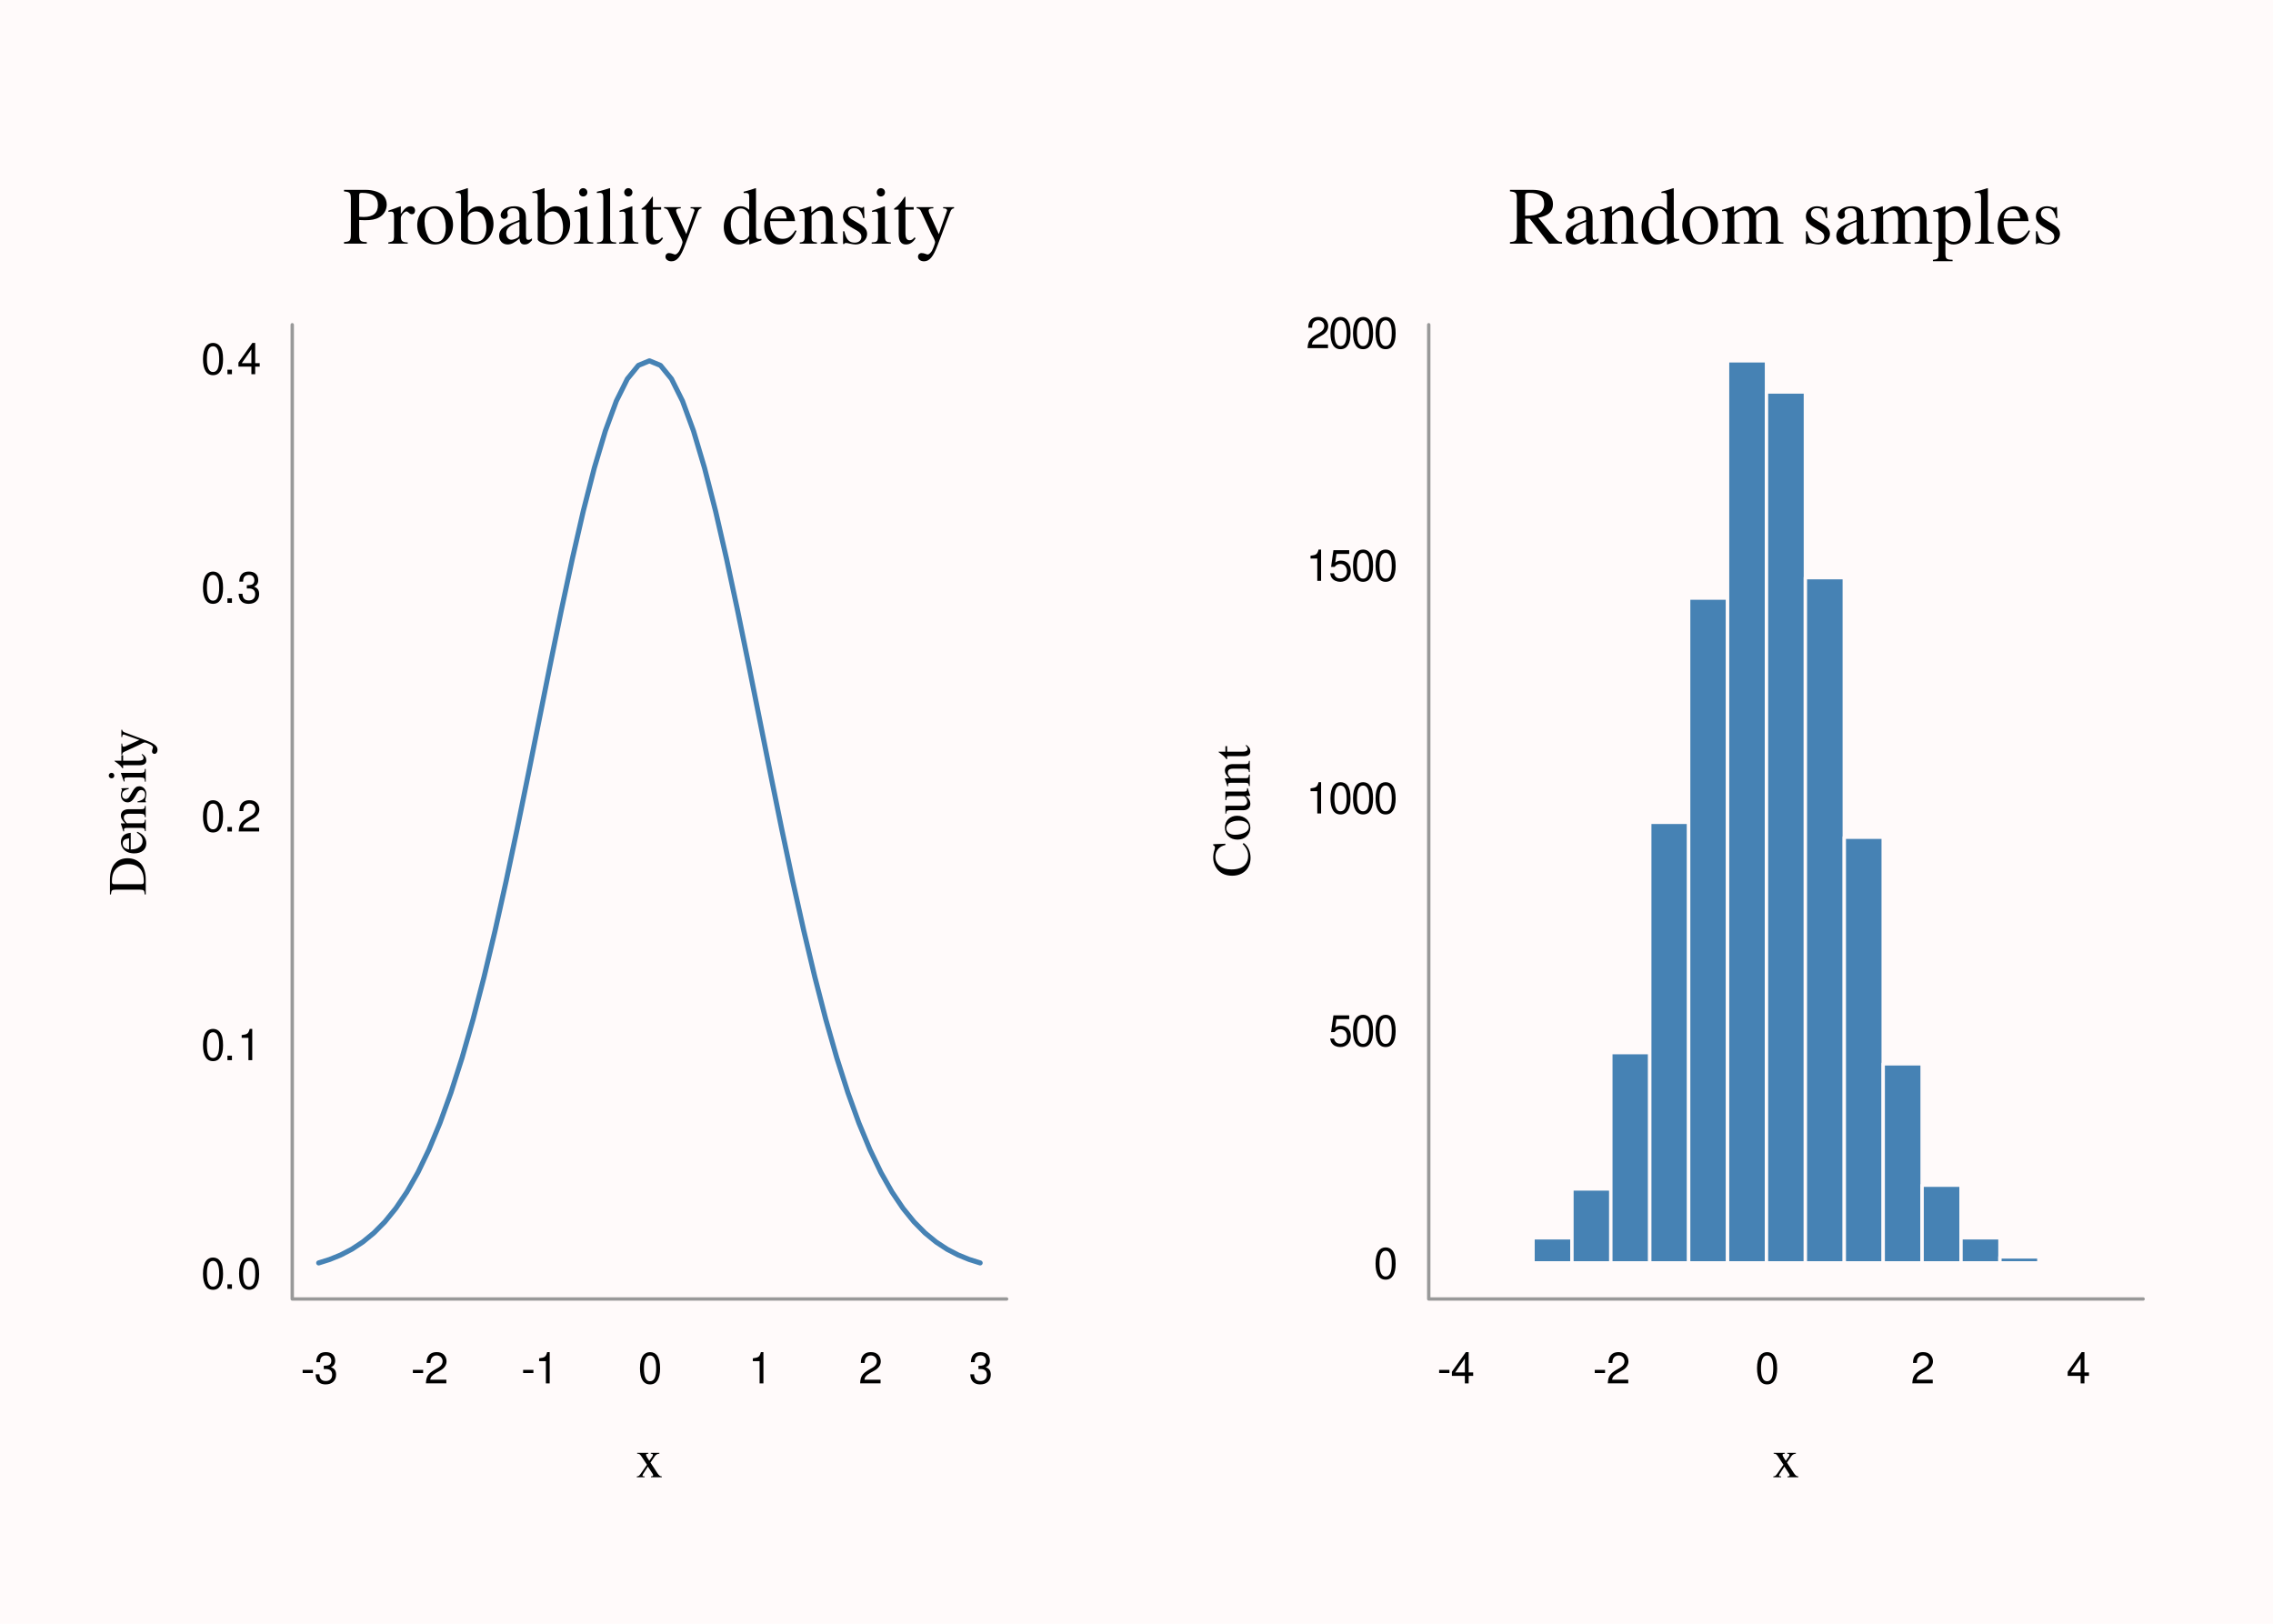 <?xml version="1.0" encoding="UTF-8"?>
<svg xmlns="http://www.w3.org/2000/svg" xmlns:xlink="http://www.w3.org/1999/xlink" width="504pt" height="360pt" viewBox="0 0 504 360" version="1.1">
<defs>
<g>
<symbol overflow="visible" id="glyph0-0">
<path style="stroke:none;" d=""/>
</symbol>
<symbol overflow="visible" id="glyph0-1">
<path style="stroke:none;" d="M 2.719 -3 L 0.438 -3 L 0.438 -2.297 L 2.719 -2.297 Z M 2.719 -3 "/>
</symbol>
<symbol overflow="visible" id="glyph0-2">
<path style="stroke:none;" d="M 2.125 -3.188 L 2.578 -3.188 C 3.5 -3.188 3.984 -2.766 3.984 -1.922 C 3.984 -1.062 3.469 -0.531 2.594 -0.531 C 1.656 -0.531 1.203 -1 1.156 -2.016 L 0.312 -2.016 C 0.344 -1.453 0.438 -1.094 0.609 -0.781 C 0.953 -0.109 1.625 0.219 2.547 0.219 C 3.953 0.219 4.859 -0.625 4.859 -1.938 C 4.859 -2.828 4.516 -3.297 3.703 -3.594 C 4.344 -3.844 4.656 -4.328 4.656 -5.031 C 4.656 -6.219 3.875 -6.938 2.578 -6.938 C 1.203 -6.938 0.484 -6.172 0.453 -4.703 L 1.297 -4.703 C 1.312 -5.125 1.344 -5.359 1.453 -5.578 C 1.641 -5.969 2.062 -6.203 2.594 -6.203 C 3.344 -6.203 3.797 -5.75 3.797 -5 C 3.797 -4.516 3.609 -4.219 3.25 -4.047 C 3.016 -3.953 2.703 -3.922 2.125 -3.906 Z M 2.125 -3.188 "/>
</symbol>
<symbol overflow="visible" id="glyph0-3">
<path style="stroke:none;" d="M 4.859 -0.828 L 1.281 -0.828 C 1.359 -1.406 1.672 -1.781 2.5 -2.281 L 3.469 -2.828 C 4.406 -3.344 4.906 -4.062 4.906 -4.906 C 4.906 -5.484 4.672 -6.031 4.266 -6.406 C 3.859 -6.766 3.375 -6.938 2.719 -6.938 C 1.859 -6.938 1.219 -6.625 0.844 -6.031 C 0.609 -5.672 0.5 -5.234 0.484 -4.531 L 1.328 -4.531 C 1.359 -5.016 1.406 -5.281 1.531 -5.516 C 1.75 -5.938 2.188 -6.203 2.703 -6.203 C 3.469 -6.203 4.031 -5.641 4.031 -4.891 C 4.031 -4.344 3.719 -3.859 3.125 -3.516 L 2.234 -3 C 0.812 -2.172 0.406 -1.531 0.328 -0.016 L 4.859 -0.016 Z M 4.859 -0.828 "/>
</symbol>
<symbol overflow="visible" id="glyph0-4">
<path style="stroke:none;" d="M 2.484 -4.938 L 2.484 0 L 3.328 0 L 3.328 -6.938 L 2.766 -6.938 C 2.469 -5.875 2.281 -5.734 0.984 -5.562 L 0.984 -4.938 Z M 2.484 -4.938 "/>
</symbol>
<symbol overflow="visible" id="glyph0-5">
<path style="stroke:none;" d="M 2.641 -6.938 C 2 -6.938 1.422 -6.656 1.078 -6.172 C 0.641 -5.562 0.406 -4.641 0.406 -3.359 C 0.406 -1.016 1.188 0.219 2.641 0.219 C 4.078 0.219 4.859 -1.016 4.859 -3.297 C 4.859 -4.641 4.656 -5.547 4.203 -6.172 C 3.844 -6.656 3.281 -6.938 2.641 -6.938 Z M 2.641 -6.188 C 3.547 -6.188 4 -5.25 4 -3.375 C 4 -1.406 3.562 -0.484 2.625 -0.484 C 1.734 -0.484 1.281 -1.438 1.281 -3.344 C 1.281 -5.25 1.734 -6.188 2.641 -6.188 Z M 2.641 -6.188 "/>
</symbol>
<symbol overflow="visible" id="glyph0-6">
<path style="stroke:none;" d="M 1.828 -1 L 0.828 -1 L 0.828 0 L 1.828 0 Z M 1.828 -1 "/>
</symbol>
<symbol overflow="visible" id="glyph0-7">
<path style="stroke:none;" d="M 3.141 -1.672 L 3.141 0 L 3.984 0 L 3.984 -1.672 L 4.984 -1.672 L 4.984 -2.438 L 3.984 -2.438 L 3.984 -6.938 L 3.359 -6.938 L 0.266 -2.578 L 0.266 -1.672 Z M 3.141 -2.438 L 1 -2.438 L 3.141 -5.5 Z M 3.141 -2.438 "/>
</symbol>
<symbol overflow="visible" id="glyph0-8">
<path style="stroke:none;" d="M 4.562 -6.797 L 1.062 -6.797 L 0.547 -3.094 L 1.328 -3.094 C 1.719 -3.562 2.047 -3.734 2.578 -3.734 C 3.484 -3.734 4.062 -3.109 4.062 -2.094 C 4.062 -1.125 3.484 -0.531 2.578 -0.531 C 1.828 -0.531 1.375 -0.906 1.188 -1.672 L 0.328 -1.672 C 0.453 -1.109 0.547 -0.844 0.75 -0.594 C 1.125 -0.078 1.828 0.219 2.594 0.219 C 3.969 0.219 4.922 -0.781 4.922 -2.219 C 4.922 -3.562 4.031 -4.484 2.719 -4.484 C 2.25 -4.484 1.859 -4.359 1.469 -4.062 L 1.734 -5.969 L 4.562 -5.969 Z M 4.562 -6.797 "/>
</symbol>
<symbol overflow="visible" id="glyph1-0">
<path style="stroke:none;" d=""/>
</symbol>
<symbol overflow="visible" id="glyph1-1">
<path style="stroke:none;" d="M 3.344 0 L 5.75 0 L 5.75 -0.188 C 5.375 -0.188 5.141 -0.375 4.766 -0.906 L 3.234 -3.25 L 4.219 -4.688 C 4.453 -5.016 4.797 -5.203 5.203 -5.219 L 5.203 -5.406 L 3.297 -5.406 L 3.297 -5.219 C 3.656 -5.203 3.781 -5.125 3.781 -4.953 C 3.781 -4.812 3.641 -4.547 3.344 -4.172 C 3.281 -4.109 3.125 -3.891 2.969 -3.641 L 2.875 -3.797 C 2.703 -4.062 2.594 -4.219 2.562 -4.266 C 2.344 -4.641 2.25 -4.844 2.25 -4.953 C 2.25 -5.141 2.406 -5.203 2.766 -5.219 L 2.766 -5.406 L 0.281 -5.406 L 0.281 -5.219 L 0.391 -5.219 C 0.75 -5.219 0.953 -5.062 1.312 -4.5 L 2.453 -2.766 L 1.078 -0.797 C 0.719 -0.297 0.594 -0.219 0.203 -0.188 L 0.203 0 L 1.938 0 L 1.938 -0.188 C 1.594 -0.188 1.469 -0.234 1.469 -0.391 C 1.469 -0.484 1.531 -0.641 1.703 -0.891 L 2.656 -2.359 L 3.75 -0.688 C 3.797 -0.609 3.812 -0.547 3.812 -0.469 C 3.812 -0.25 3.734 -0.203 3.344 -0.188 Z M 3.344 0 "/>
</symbol>
<symbol overflow="visible" id="glyph2-0">
<path style="stroke:none;" d=""/>
</symbol>
<symbol overflow="visible" id="glyph2-1">
<path style="stroke:none;" d="M 0 -0.188 L 0 -3.594 C 0 -4.984 -0.391 -6.25 -1.062 -7 C -1.781 -7.781 -2.844 -8.219 -4.016 -8.219 C -5.094 -8.219 -6.031 -7.875 -6.688 -7.203 C -7.516 -6.391 -7.938 -5.078 -7.938 -3.438 L -7.938 -0.188 L -7.719 -0.188 C -7.625 -1.141 -7.531 -1.234 -6.641 -1.25 L -1.312 -1.25 C -0.438 -1.234 -0.281 -1.094 -0.234 -0.188 Z M -7.031 -2.469 C -7.406 -2.469 -7.5 -2.594 -7.5 -3.094 C -7.5 -4.141 -7.312 -4.906 -6.906 -5.484 C -6.25 -6.422 -5.219 -6.906 -3.922 -6.906 C -2.516 -6.906 -1.5 -6.422 -0.938 -5.453 C -0.594 -4.844 -0.438 -4.141 -0.438 -3.094 C -0.438 -2.609 -0.547 -2.469 -0.938 -2.469 Z M -7.031 -2.469 "/>
</symbol>
<symbol overflow="visible" id="glyph2-2">
<path style="stroke:none;" d="M -1.969 -4.891 C -1.062 -4.312 -0.703 -3.797 -0.703 -3.031 C -0.703 -2.359 -1.062 -1.844 -1.734 -1.484 C -2.203 -1.266 -2.578 -1.188 -3.328 -1.156 L -3.328 -4.859 C -4.109 -4.766 -4.453 -4.641 -4.844 -4.344 C -5.266 -3.984 -5.516 -3.438 -5.516 -2.812 C -5.516 -2.203 -5.297 -1.641 -4.891 -1.188 C -4.406 -0.625 -3.547 -0.297 -2.562 -0.297 C -0.906 -0.297 0.125 -1.156 0.125 -2.547 C 0.125 -3.688 -0.594 -4.578 -1.891 -5.094 Z M -3.703 -1.188 C -4.641 -1.312 -5.094 -1.734 -5.094 -2.453 C -5.094 -3.188 -4.75 -3.484 -3.703 -3.641 Z M -3.703 -1.188 "/>
</symbol>
<symbol overflow="visible" id="glyph2-3">
<path style="stroke:none;" d="M 0 -0.219 L 0 -2.766 L -0.188 -2.766 C -0.219 -2.156 -0.375 -1.969 -0.797 -1.969 L -4.172 -1.969 C -4.719 -2.547 -4.859 -2.812 -4.859 -3.203 C -4.859 -3.797 -4.484 -4.078 -3.703 -4.078 L -1.188 -4.078 C -0.406 -4.062 -0.219 -3.906 -0.188 -3.328 L 0 -3.328 L 0 -5.812 L -0.188 -5.812 C -0.234 -5.234 -0.391 -5.094 -0.969 -5.094 L -3.719 -5.094 C -4.844 -5.094 -5.516 -4.562 -5.516 -3.672 C -5.516 -3.125 -5.312 -2.75 -4.547 -1.938 L -5.5 -1.938 L -5.516 -1.844 C -5.297 -1.219 -5.156 -0.812 -4.984 -0.188 L -4.781 -0.188 C -4.812 -0.281 -4.828 -0.391 -4.828 -0.516 C -4.828 -0.859 -4.641 -0.953 -4.062 -0.953 L -1.078 -0.953 C -0.375 -0.953 -0.219 -0.812 -0.188 -0.219 Z M 0 -0.219 "/>
</symbol>
<symbol overflow="visible" id="glyph2-4">
<path style="stroke:none;" d="M -3.766 -3.781 L -5.406 -3.734 L -5.406 -3.594 C -5.312 -3.547 -5.281 -3.484 -5.281 -3.406 C -5.281 -3.344 -5.297 -3.219 -5.359 -3.078 C -5.453 -2.812 -5.516 -2.531 -5.516 -2.25 C -5.516 -1.297 -4.891 -0.609 -4.031 -0.609 C -3.359 -0.609 -2.875 -1 -2.297 -2.016 L -1.906 -2.719 C -1.672 -3.125 -1.375 -3.344 -1.016 -3.344 C -0.484 -3.344 -0.141 -2.953 -0.141 -2.344 C -0.141 -1.516 -0.594 -1.094 -1.828 -0.812 L -1.828 -0.625 L 0.047 -0.625 L 0.047 -0.781 C -0.078 -0.859 -0.094 -0.906 -0.094 -1.062 C -0.094 -1.188 -0.078 -1.328 0 -1.609 C 0.078 -1.938 0.125 -2.25 0.125 -2.484 C 0.125 -3.422 -0.578 -4.172 -1.422 -4.172 C -2.016 -4.172 -2.406 -3.891 -2.844 -3.172 L -3.609 -1.875 C -3.812 -1.531 -4.109 -1.359 -4.422 -1.359 C -4.922 -1.359 -5.25 -1.734 -5.25 -2.281 C -5.25 -2.969 -4.844 -3.328 -3.766 -3.594 Z M -3.766 -3.781 "/>
</symbol>
<symbol overflow="visible" id="glyph2-5">
<path style="stroke:none;" d="M 0 -0.188 L 0 -3.031 L -0.188 -3.031 C -0.234 -2.25 -0.344 -2.156 -1.219 -2.141 L -5.484 -2.141 L -5.516 -2.094 L -4.859 -0.234 L -4.688 -0.234 L -4.688 -0.344 C -4.719 -0.484 -4.734 -0.625 -4.734 -0.75 C -4.734 -1.031 -4.531 -1.141 -4.016 -1.141 L -1.219 -1.141 C -0.344 -1.109 -0.219 -1.016 -0.188 -0.188 Z M -8.203 -1.531 C -8.203 -1.219 -7.922 -0.938 -7.578 -0.938 C -7.234 -0.938 -6.969 -1.203 -6.969 -1.531 C -6.969 -1.891 -7.234 -2.156 -7.578 -2.156 C -7.938 -2.156 -8.203 -1.891 -8.203 -1.531 Z M -8.203 -1.531 "/>
</symbol>
<symbol overflow="visible" id="glyph2-6">
<path style="stroke:none;" d="M -5.406 -3.062 L -5.406 -1.844 L -6.797 -1.844 C -6.906 -1.844 -6.953 -1.828 -6.953 -1.766 C -5.938 -1.062 -5.531 -0.703 -5.328 -0.359 C -5.25 -0.234 -5.172 -0.156 -5.094 -0.156 C -5.062 -0.156 -5.047 -0.172 -5.016 -0.203 L -5.016 -0.844 L -1.406 -0.844 C -0.391 -0.844 0.125 -1.203 0.125 -1.906 C 0.125 -2.5 -0.172 -2.953 -0.797 -3.344 L -0.922 -3.188 C -0.609 -2.922 -0.5 -2.734 -0.5 -2.469 C -0.5 -2.031 -0.828 -1.844 -1.578 -1.844 L -5.016 -1.844 L -5.016 -3.062 Z M -5.406 -3.062 "/>
</symbol>
<symbol overflow="visible" id="glyph2-7">
<path style="stroke:none;" d="M -5.406 -5.703 L -5.406 -4.078 L -5.219 -4.078 C -5.219 -4.469 -5.109 -4.656 -4.922 -4.656 C -4.875 -4.656 -4.797 -4.641 -4.719 -4.609 L -1.406 -3.438 L -4.438 -2.062 C -4.609 -1.984 -4.781 -1.938 -4.891 -1.938 C -5.109 -1.938 -5.203 -2.125 -5.219 -2.641 L -5.406 -2.641 L -5.406 -0.172 L -5.234 -0.172 C -5.188 -0.484 -5.047 -0.688 -4.844 -0.781 L -1.891 -2.141 C -1.578 -2.297 -1.562 -2.297 -1.438 -2.359 C -0.844 -2.703 -0.391 -2.891 -0.219 -2.891 C -0.031 -2.891 0.703 -2.609 1.078 -2.406 C 1.375 -2.234 1.609 -1.984 1.609 -1.812 C 1.609 -1.734 1.578 -1.625 1.531 -1.5 C 1.438 -1.281 1.391 -1.062 1.391 -0.875 C 1.391 -0.594 1.625 -0.359 1.922 -0.359 C 2.312 -0.359 2.609 -0.734 2.609 -1.25 C 2.609 -2.062 1.953 -2.609 0.219 -3.281 L -4.688 -5.125 C -5.062 -5.281 -5.188 -5.406 -5.219 -5.703 Z M -5.406 -5.703 "/>
</symbol>
<symbol overflow="visible" id="glyph2-8">
<path style="stroke:none;" d="M -5.406 -7.438 L -8.109 -7.328 L -8.109 -7.078 C -7.859 -7.016 -7.719 -6.812 -7.719 -6.578 C -7.719 -6.469 -7.75 -6.281 -7.812 -6.109 C -8.016 -5.516 -8.109 -4.922 -8.109 -4.359 C -8.109 -3.375 -7.734 -2.375 -7.078 -1.625 C -6.344 -0.797 -5.234 -0.344 -3.906 -0.344 C -1.469 -0.344 0.172 -1.938 0.172 -4.312 C 0.172 -5.672 -0.391 -6.875 -1.359 -7.594 L -1.578 -7.375 C -0.719 -6.5 -0.359 -5.703 -0.359 -4.703 C -0.359 -3.953 -0.594 -3.281 -1.062 -2.766 C -1.641 -2.094 -2.719 -1.734 -4.062 -1.734 C -6.234 -1.734 -7.625 -2.844 -7.625 -4.578 C -7.625 -5.266 -7.375 -5.891 -6.906 -6.375 C -6.531 -6.75 -6.188 -6.938 -5.406 -7.156 Z M -5.406 -7.438 "/>
</symbol>
<symbol overflow="visible" id="glyph2-9">
<path style="stroke:none;" d="M -5.516 -3 C -5.516 -1.422 -4.375 -0.344 -2.719 -0.344 C -1.078 -0.344 0.125 -1.469 0.125 -2.969 C 0.125 -4.484 -1.141 -5.641 -2.812 -5.641 C -4.391 -5.641 -5.516 -4.531 -5.516 -3 Z M -5.188 -2.844 C -5.188 -3.859 -4.031 -4.562 -2.391 -4.562 C -1.016 -4.562 -0.219 -4.016 -0.219 -3.125 C -0.219 -2.656 -0.5 -2.203 -0.984 -1.953 C -1.609 -1.625 -2.453 -1.422 -3.297 -1.422 C -4.438 -1.422 -5.188 -1.984 -5.188 -2.844 Z M -5.188 -2.844 "/>
</symbol>
<symbol overflow="visible" id="glyph2-10">
<path style="stroke:none;" d="M -0.594 -5.75 L -0.594 -5.688 C -0.625 -5.094 -0.719 -5.016 -1.281 -5 L -5.406 -5 L -5.406 -3.109 L -5.203 -3.109 C -5.156 -3.859 -5.047 -4 -4.438 -4 L -1.625 -4 C -1.281 -4 -1.109 -3.938 -0.984 -3.766 C -0.719 -3.438 -0.578 -3.078 -0.578 -2.719 C -0.578 -2.25 -0.984 -1.859 -1.484 -1.859 L -5.406 -1.859 L -5.406 -0.109 L -5.234 -0.109 C -5.203 -0.672 -5.047 -0.844 -4.469 -0.859 L -1.438 -0.859 C -0.484 -0.859 0.125 -1.422 0.125 -2.297 C 0.125 -2.75 -0.078 -3.219 -0.391 -3.547 L -0.906 -4.062 L 0.078 -4.062 L 0.109 -4.109 C -0.125 -4.703 -0.266 -5.141 -0.438 -5.75 Z M -0.594 -5.75 "/>
</symbol>
<symbol overflow="visible" id="glyph3-0">
<path style="stroke:none;" d=""/>
</symbol>
<symbol overflow="visible" id="glyph3-1">
<path style="stroke:none;" d="M 0.281 -11.578 C 1.625 -11.438 1.781 -11.266 1.797 -9.953 L 1.797 -2.156 C 1.781 -0.625 1.656 -0.469 0.281 -0.344 L 0.281 0 L 5.328 0 L 5.328 -0.344 C 3.906 -0.375 3.656 -0.625 3.641 -1.969 L 3.641 -5.234 C 4.109 -5.203 4.406 -5.188 4.875 -5.188 C 6.297 -5.188 7.25 -5.359 8.031 -5.797 C 9.109 -6.375 9.75 -7.469 9.75 -8.656 C 9.75 -9.406 9.5 -10.094 9.016 -10.625 C 8.297 -11.406 6.734 -11.922 5.047 -11.922 L 0.281 -11.922 Z M 3.641 -10.641 C 3.641 -11.125 3.766 -11.25 4.25 -11.25 C 6.672 -11.25 7.797 -10.406 7.797 -8.547 C 7.797 -6.797 6.734 -5.906 4.656 -5.906 C 4.297 -5.906 4.047 -5.922 3.641 -5.953 Z M 3.641 -10.641 "/>
</symbol>
<symbol overflow="visible" id="glyph3-2">
<path style="stroke:none;" d="M 0.094 0 L 4.406 0 L 4.406 -0.266 C 3.203 -0.312 2.922 -0.562 2.875 -1.625 L 2.875 -5.672 C 2.875 -6.25 3.641 -7.141 4.141 -7.141 C 4.25 -7.141 4.406 -7.062 4.609 -6.875 C 4.875 -6.609 5.094 -6.516 5.328 -6.516 C 5.766 -6.516 6.031 -6.828 6.031 -7.328 C 6.031 -7.922 5.656 -8.281 5.047 -8.281 C 4.281 -8.281 3.781 -7.891 2.875 -6.594 L 2.875 -8.25 L 2.797 -8.281 C 1.781 -7.891 1.141 -7.625 0.125 -7.312 L 0.125 -7.016 C 0.375 -7.078 0.547 -7.094 0.75 -7.094 C 1.203 -7.094 1.375 -6.797 1.375 -6.016 L 1.375 -1.516 C 1.328 -0.578 1.219 -0.469 0.094 -0.266 Z M 0.094 0 "/>
</symbol>
<symbol overflow="visible" id="glyph3-3">
<path style="stroke:none;" d="M 4.5 -8.281 C 2.141 -8.281 0.516 -6.547 0.516 -4.062 C 0.516 -1.625 2.203 0.188 4.469 0.188 C 6.734 0.188 8.453 -1.703 8.453 -4.219 C 8.453 -6.594 6.797 -8.281 4.5 -8.281 Z M 4.266 -7.781 C 5.781 -7.781 6.844 -6.047 6.844 -3.578 C 6.844 -1.531 6.031 -0.328 4.688 -0.328 C 3.984 -0.328 3.312 -0.75 2.938 -1.469 C 2.438 -2.406 2.141 -3.672 2.141 -4.953 C 2.141 -6.656 2.969 -7.781 4.266 -7.781 Z M 4.266 -7.781 "/>
</symbol>
<symbol overflow="visible" id="glyph3-4">
<path style="stroke:none;" d="M 2.75 -12.266 L 2.656 -12.297 C 1.922 -12.047 1.438 -11.875 0.578 -11.641 L 0.047 -11.5 L 0.047 -11.219 C 0.156 -11.234 0.219 -11.234 0.359 -11.234 C 1.078 -11.234 1.234 -11.062 1.234 -10.312 L 1.234 -0.969 C 1.234 -0.406 2.75 0.188 4.219 0.188 C 6.594 0.188 8.422 -1.797 8.422 -4.375 C 8.422 -6.609 7.062 -8.281 5.25 -8.281 C 4.156 -8.281 3.109 -7.656 2.75 -6.75 Z M 2.75 -5.797 C 2.75 -6.5 3.594 -7.141 4.531 -7.141 C 5.047 -7.141 5.484 -6.969 5.875 -6.625 C 6.438 -6.062 6.844 -4.844 6.844 -3.547 C 6.844 -1.547 5.969 -0.391 4.5 -0.391 C 3.562 -0.391 2.75 -0.797 2.75 -1.266 Z M 2.75 -5.797 "/>
</symbol>
<symbol overflow="visible" id="glyph3-5">
<path style="stroke:none;" d="M 7.953 -1.188 C 7.656 -0.938 7.438 -0.844 7.156 -0.844 C 6.75 -0.844 6.625 -1.094 6.625 -1.891 L 6.625 -5.406 C 6.625 -6.344 6.531 -6.859 6.266 -7.297 C 5.875 -7.938 5.094 -8.281 4.031 -8.281 C 2.344 -8.281 1.016 -7.391 1.016 -6.266 C 1.016 -5.844 1.344 -5.484 1.781 -5.484 C 2.219 -5.484 2.594 -5.844 2.594 -6.25 C 2.594 -6.312 2.578 -6.406 2.562 -6.531 C 2.516 -6.703 2.5 -6.844 2.5 -6.969 C 2.5 -7.453 3.078 -7.844 3.797 -7.844 C 4.688 -7.844 5.172 -7.328 5.172 -6.359 L 5.172 -5.25 C 2.406 -4.156 2.094 -4 1.312 -3.312 C 0.922 -2.953 0.672 -2.344 0.672 -1.75 C 0.672 -0.609 1.453 0.188 2.562 0.188 C 3.344 0.188 4.094 -0.203 5.188 -1.141 C 5.281 -0.188 5.594 0.188 6.344 0.188 C 6.953 0.188 7.328 -0.031 7.953 -0.719 Z M 5.172 -2.219 C 5.172 -1.672 5.078 -1.469 4.703 -1.266 C 4.25 -1.016 3.766 -0.859 3.391 -0.859 C 2.75 -0.859 2.25 -1.469 2.25 -2.25 L 2.25 -2.328 C 2.266 -3.406 3.062 -4.094 5.172 -4.828 Z M 5.172 -2.219 "/>
</symbol>
<symbol overflow="visible" id="glyph3-6">
<path style="stroke:none;" d="M 0.281 0 L 4.547 0 L 4.547 -0.266 C 3.359 -0.359 3.234 -0.516 3.219 -1.844 L 3.219 -8.219 L 3.156 -8.281 L 0.359 -7.297 L 0.359 -7.016 L 0.5 -7.031 C 0.719 -7.078 0.938 -7.094 1.109 -7.094 C 1.547 -7.094 1.703 -6.797 1.703 -6.016 L 1.703 -1.844 C 1.672 -0.5 1.516 -0.328 0.281 -0.266 Z M 2.297 -12.297 C 1.812 -12.297 1.406 -11.875 1.406 -11.375 C 1.406 -10.859 1.797 -10.453 2.297 -10.453 C 2.844 -10.453 3.234 -10.859 3.234 -11.375 C 3.234 -11.891 2.828 -12.297 2.297 -12.297 Z M 2.297 -12.297 "/>
</symbol>
<symbol overflow="visible" id="glyph3-7">
<path style="stroke:none;" d="M 0.375 0 L 4.625 0 L 4.625 -0.266 C 3.484 -0.328 3.297 -0.5 3.281 -1.516 L 3.281 -12.266 L 3.203 -12.297 C 2.281 -12 1.625 -11.812 0.344 -11.5 L 0.344 -11.219 L 0.453 -11.219 C 0.641 -11.234 0.859 -11.25 1.016 -11.25 C 1.578 -11.25 1.766 -11 1.766 -10.156 L 1.766 -1.562 C 1.75 -0.594 1.5 -0.344 0.375 -0.266 Z M 0.375 0 "/>
</symbol>
<symbol overflow="visible" id="glyph3-8">
<path style="stroke:none;" d="M 4.594 -8.094 L 2.766 -8.094 L 2.766 -10.188 C 2.766 -10.375 2.734 -10.422 2.641 -10.422 C 1.609 -8.906 1.062 -8.297 0.547 -7.984 C 0.344 -7.859 0.234 -7.766 0.234 -7.656 C 0.234 -7.594 0.25 -7.562 0.312 -7.531 L 1.266 -7.531 L 1.266 -2.109 C 1.266 -0.594 1.797 0.188 2.859 0.188 C 3.75 0.188 4.422 -0.25 5.016 -1.188 L 4.781 -1.391 C 4.391 -0.922 4.109 -0.75 3.703 -0.75 C 3.047 -0.75 2.766 -1.234 2.766 -2.375 L 2.766 -7.531 L 4.594 -7.531 Z M 4.594 -8.094 "/>
</symbol>
<symbol overflow="visible" id="glyph3-9">
<path style="stroke:none;" d="M 8.547 -8.094 L 6.125 -8.094 L 6.125 -7.828 C 6.703 -7.828 6.984 -7.672 6.984 -7.375 C 6.984 -7.312 6.969 -7.203 6.906 -7.078 L 5.172 -2.109 L 3.094 -6.656 C 2.984 -6.906 2.922 -7.156 2.922 -7.344 C 2.922 -7.672 3.188 -7.797 3.953 -7.828 L 3.953 -8.094 L 0.25 -8.094 L 0.25 -7.844 C 0.719 -7.781 1.031 -7.578 1.172 -7.266 L 3.219 -2.844 C 3.438 -2.359 3.453 -2.344 3.547 -2.156 C 4.047 -1.266 4.344 -0.594 4.344 -0.328 C 4.344 -0.031 3.922 1.062 3.625 1.625 C 3.344 2.062 2.969 2.406 2.719 2.406 C 2.609 2.406 2.453 2.375 2.25 2.281 C 1.922 2.156 1.609 2.094 1.312 2.094 C 0.875 2.094 0.547 2.438 0.547 2.875 C 0.547 3.469 1.094 3.922 1.875 3.922 C 3.094 3.922 3.922 2.938 4.906 0.328 L 7.688 -7.016 C 7.922 -7.594 8.125 -7.781 8.547 -7.828 Z M 8.547 -8.094 "/>
</symbol>
<symbol overflow="visible" id="glyph3-10">
<path style="stroke:none;" d=""/>
</symbol>
<symbol overflow="visible" id="glyph3-11">
<path style="stroke:none;" d="M 8.844 -1.047 C 8.609 -1.031 8.5 -1.031 8.422 -1.031 C 7.797 -1.031 7.625 -1.219 7.625 -2.047 L 7.625 -12.266 L 7.547 -12.297 C 6.703 -12 6.078 -11.812 4.891 -11.5 L 4.891 -11.219 C 5.047 -11.234 5.125 -11.234 5.297 -11.234 C 5.953 -11.234 6.125 -11.047 6.125 -10.312 L 6.125 -7.5 C 5.438 -8.078 4.953 -8.281 4.234 -8.281 C 2.156 -8.281 0.484 -6.25 0.484 -3.688 C 0.484 -1.391 1.812 0.188 3.812 0.188 C 4.828 0.188 5.516 -0.188 6.125 -1.031 L 6.125 0.125 L 6.188 0.188 L 8.844 -0.75 Z M 6.125 -1.844 C 6.125 -1.703 6 -1.5 5.812 -1.297 C 5.516 -0.938 5.047 -0.75 4.516 -0.75 C 3 -0.75 2.031 -2.203 2.031 -4.422 C 2.031 -6.438 2.922 -7.781 4.281 -7.781 C 5.25 -7.781 6.125 -6.938 6.125 -5.969 Z M 6.125 -1.844 "/>
</symbol>
<symbol overflow="visible" id="glyph3-12">
<path style="stroke:none;" d="M 7.344 -2.953 C 6.484 -1.578 5.703 -1.062 4.547 -1.062 C 3.531 -1.062 2.75 -1.578 2.234 -2.609 C 1.906 -3.297 1.781 -3.875 1.75 -4.984 L 7.297 -4.984 C 7.141 -6.156 6.969 -6.672 6.516 -7.25 C 5.969 -7.906 5.141 -8.281 4.219 -8.281 C 3.312 -8.281 2.469 -7.953 1.781 -7.344 C 0.938 -6.609 0.453 -5.328 0.453 -3.859 C 0.453 -1.375 1.75 0.188 3.812 0.188 C 5.531 0.188 6.875 -0.875 7.625 -2.828 Z M 1.781 -5.562 C 1.984 -6.969 2.594 -7.625 3.688 -7.625 C 4.781 -7.625 5.219 -7.125 5.453 -5.562 Z M 1.781 -5.562 "/>
</symbol>
<symbol overflow="visible" id="glyph3-13">
<path style="stroke:none;" d="M 0.328 0 L 4.141 0 L 4.141 -0.266 C 3.234 -0.328 2.953 -0.562 2.953 -1.203 L 2.953 -6.266 C 3.812 -7.078 4.219 -7.297 4.812 -7.297 C 5.688 -7.297 6.125 -6.734 6.125 -5.547 L 6.125 -1.781 C 6.078 -0.609 5.875 -0.328 4.984 -0.266 L 4.984 0 L 8.734 0 L 8.734 -0.266 C 7.844 -0.359 7.656 -0.578 7.625 -1.453 L 7.625 -5.578 C 7.625 -7.266 6.844 -8.281 5.516 -8.281 C 4.688 -8.281 4.125 -7.969 2.891 -6.828 L 2.891 -8.25 L 2.766 -8.281 C 1.844 -7.938 1.219 -7.734 0.281 -7.469 L 0.281 -7.156 C 0.406 -7.219 0.578 -7.234 0.781 -7.234 C 1.281 -7.234 1.438 -6.969 1.438 -6.078 L 1.438 -1.625 C 1.422 -0.562 1.219 -0.328 0.328 -0.266 Z M 0.328 0 "/>
</symbol>
<symbol overflow="visible" id="glyph3-14">
<path style="stroke:none;" d="M 5.672 -5.656 L 5.594 -8.125 L 5.406 -8.125 C 5.312 -7.969 5.219 -7.922 5.109 -7.922 C 5 -7.922 4.828 -7.953 4.625 -8.047 C 4.219 -8.188 3.797 -8.281 3.359 -8.281 C 1.938 -8.281 0.922 -7.344 0.922 -6.047 C 0.922 -5.047 1.5 -4.312 3.031 -3.453 L 4.062 -2.859 C 4.703 -2.5 5 -2.062 5 -1.516 C 5 -0.719 4.422 -0.219 3.516 -0.219 C 2.266 -0.219 1.641 -0.906 1.219 -2.734 L 0.938 -2.734 L 0.938 0.078 L 1.172 0.078 C 1.297 -0.109 1.375 -0.141 1.578 -0.141 C 1.781 -0.141 2 -0.109 2.406 0 C 2.891 0.109 3.359 0.188 3.719 0.188 C 5.125 0.188 6.266 -0.859 6.266 -2.125 C 6.266 -3.031 5.828 -3.625 4.75 -4.266 L 2.812 -5.422 C 2.297 -5.719 2.031 -6.156 2.031 -6.641 C 2.031 -7.375 2.594 -7.859 3.422 -7.859 C 4.453 -7.859 4.984 -7.266 5.406 -5.656 Z M 5.672 -5.656 "/>
</symbol>
<symbol overflow="visible" id="glyph3-15">
<path style="stroke:none;" d="M 11.859 -0.344 C 11.172 -0.391 10.812 -0.578 10.297 -1.188 L 6.594 -5.734 C 8.875 -6.188 9.844 -7.094 9.844 -8.75 C 9.844 -9.516 9.609 -10.188 9.141 -10.703 C 8.453 -11.453 6.953 -11.922 5.281 -11.922 L 0.312 -11.922 L 0.312 -11.578 C 1.641 -11.438 1.812 -11.266 1.844 -9.953 L 1.844 -2.156 C 1.812 -0.625 1.656 -0.453 0.312 -0.344 L 0.312 0 L 5.297 0 L 5.297 -0.344 C 3.906 -0.438 3.688 -0.641 3.672 -1.969 L 3.672 -5.516 L 4.688 -5.547 L 8.969 0 L 11.859 0 Z M 3.672 -10.609 C 3.672 -11.109 3.875 -11.25 4.594 -11.25 C 6.844 -11.25 7.891 -10.469 7.891 -8.781 C 7.891 -7.891 7.5 -7.125 6.859 -6.781 C 6.031 -6.312 5.406 -6.203 3.672 -6.172 Z M 3.672 -10.609 "/>
</symbol>
<symbol overflow="visible" id="glyph3-16">
<path style="stroke:none;" d="M 0.281 0 L 4.281 0 L 4.281 -0.266 C 3.359 -0.281 3.078 -0.484 3.062 -1.203 L 3.062 -6.281 C 3.062 -6.312 3.203 -6.5 3.328 -6.625 C 3.781 -7.031 4.547 -7.344 5.188 -7.344 C 5.969 -7.344 6.375 -6.719 6.375 -5.453 L 6.375 -1.547 C 6.344 -0.516 6.156 -0.328 5.141 -0.266 L 5.141 0 L 9.188 0 L 9.188 -0.266 C 8.172 -0.266 7.922 -0.562 7.891 -1.703 L 7.891 -6.25 C 8.422 -7.016 9 -7.344 9.844 -7.344 C 10.875 -7.344 11.203 -6.859 11.203 -5.359 L 11.203 -1.562 C 11.156 -0.5 11.047 -0.375 10.016 -0.266 L 10.016 0 L 13.953 0 L 13.953 -0.266 L 13.484 -0.312 C 12.906 -0.391 12.703 -0.672 12.703 -1.375 L 12.703 -5.078 C 12.703 -7.203 12 -8.281 10.625 -8.281 C 9.578 -8.281 8.656 -7.812 7.688 -6.766 C 7.359 -7.797 6.75 -8.281 5.781 -8.281 C 4.969 -8.281 4.484 -8.047 2.984 -6.891 L 2.984 -8.25 L 2.859 -8.281 C 1.906 -7.938 1.297 -7.734 0.344 -7.469 L 0.344 -7.156 C 0.562 -7.219 0.719 -7.234 0.922 -7.234 C 1.391 -7.234 1.547 -6.953 1.547 -6.078 L 1.547 -1.531 C 1.516 -0.516 1.281 -0.266 0.281 -0.266 Z M 0.281 0 "/>
</symbol>
<symbol overflow="visible" id="glyph3-17">
<path style="stroke:none;" d="M 0.094 3.906 L 4.453 3.906 L 4.453 3.578 C 3.094 3.562 2.875 3.391 2.859 2.234 L 2.859 -0.594 C 3.516 0 3.922 0.188 4.688 0.188 C 6.828 0.188 8.453 -1.844 8.453 -4.453 C 8.453 -6.672 7.203 -8.281 5.453 -8.281 C 4.453 -8.281 3.656 -7.844 2.859 -6.859 L 2.859 -8.25 L 2.75 -8.281 C 1.781 -7.906 1.156 -7.672 0.156 -7.359 L 0.156 -7.078 C 0.328 -7.094 0.438 -7.094 0.609 -7.094 C 1.219 -7.094 1.344 -6.906 1.344 -6.062 L 1.344 2.359 C 1.344 3.312 1.156 3.484 0.094 3.594 Z M 2.859 -6.016 C 2.859 -6.547 3.875 -7.203 4.703 -7.203 C 6.031 -7.203 6.906 -5.828 6.906 -3.719 C 6.906 -1.75 6.031 -0.391 4.734 -0.391 C 3.891 -0.391 2.859 -1.047 2.859 -1.578 Z M 2.859 -6.016 "/>
</symbol>
</g>
</defs>
<g id="surface81">
<rect x="0" y="0" width="504" height="360" style="fill:rgb(100%,98.039%,98.039%);fill-opacity:1;stroke:none;"/>
<path style="fill:none;stroke-width:1.125;stroke-linecap:round;stroke-linejoin:round;stroke:rgb(27.451%,50.98%,70.588%);stroke-opacity:1;stroke-miterlimit:10;" d="M 70.668 280 L 73.109 279.23 L 75.555 278.234 L 78 276.965 L 80.445 275.359 L 82.891 273.359 L 85.332 270.895 L 87.777 267.887 L 90.223 264.262 L 92.668 259.949 L 95.109 254.875 L 97.555 248.98 L 100 242.223 L 102.445 234.566 L 104.891 226.016 L 107.332 216.586 L 109.777 206.34 L 112.223 195.371 L 114.668 183.801 L 117.109 171.805 L 122 147.352 L 124.445 135.387 L 126.891 123.949 L 129.332 113.316 L 131.777 103.766 L 134.223 95.551 L 136.668 88.898 L 139.109 84.004 L 141.555 81.008 L 144 80 L 146.445 81.008 L 148.891 84.004 L 151.332 88.898 L 153.777 95.551 L 156.223 103.766 L 158.668 113.316 L 161.109 123.949 L 163.555 135.387 L 166 147.352 L 170.891 171.805 L 173.332 183.801 L 175.777 195.371 L 178.223 206.34 L 180.668 216.586 L 183.109 226.016 L 185.555 234.566 L 188 242.223 L 190.445 248.98 L 192.891 254.875 L 195.332 259.949 L 197.777 264.262 L 200.223 267.887 L 202.668 270.895 L 205.109 273.359 L 207.555 275.359 L 210 276.965 L 212.445 278.234 L 214.891 279.23 L 217.332 280 "/>
<g style="fill:rgb(0%,0%,0%);fill-opacity:1;">
  <use xlink:href="#glyph0-1" x="66.668" y="306.716"/>
  <use xlink:href="#glyph0-2" x="69.668" y="306.716"/>
</g>
<g style="fill:rgb(0%,0%,0%);fill-opacity:1;">
  <use xlink:href="#glyph0-1" x="91.109" y="306.716"/>
  <use xlink:href="#glyph0-3" x="94.109" y="306.716"/>
</g>
<g style="fill:rgb(0%,0%,0%);fill-opacity:1;">
  <use xlink:href="#glyph0-1" x="115.555" y="306.716"/>
  <use xlink:href="#glyph0-4" x="118.555" y="306.716"/>
</g>
<g style="fill:rgb(0%,0%,0%);fill-opacity:1;">
  <use xlink:href="#glyph0-5" x="141.5" y="306.716"/>
</g>
<g style="fill:rgb(0%,0%,0%);fill-opacity:1;">
  <use xlink:href="#glyph0-4" x="165.945" y="306.716"/>
</g>
<g style="fill:rgb(0%,0%,0%);fill-opacity:1;">
  <use xlink:href="#glyph0-3" x="190.391" y="306.716"/>
</g>
<g style="fill:rgb(0%,0%,0%);fill-opacity:1;">
  <use xlink:href="#glyph0-2" x="214.832" y="306.716"/>
</g>
<g style="fill:rgb(0%,0%,0%);fill-opacity:1;">
  <use xlink:href="#glyph0-5" x="44.602" y="285.743"/>
  <use xlink:href="#glyph0-6" x="49.602" y="285.743"/>
  <use xlink:href="#glyph0-5" x="52.602" y="285.743"/>
</g>
<g style="fill:rgb(0%,0%,0%);fill-opacity:1;">
  <use xlink:href="#glyph0-5" x="44.602" y="235.048"/>
  <use xlink:href="#glyph0-6" x="49.602" y="235.048"/>
  <use xlink:href="#glyph0-4" x="52.602" y="235.048"/>
</g>
<g style="fill:rgb(0%,0%,0%);fill-opacity:1;">
  <use xlink:href="#glyph0-5" x="44.602" y="184.353"/>
  <use xlink:href="#glyph0-6" x="49.602" y="184.353"/>
  <use xlink:href="#glyph0-3" x="52.602" y="184.353"/>
</g>
<g style="fill:rgb(0%,0%,0%);fill-opacity:1;">
  <use xlink:href="#glyph0-5" x="44.602" y="133.657"/>
  <use xlink:href="#glyph0-6" x="49.602" y="133.657"/>
  <use xlink:href="#glyph0-2" x="52.602" y="133.657"/>
</g>
<g style="fill:rgb(0%,0%,0%);fill-opacity:1;">
  <use xlink:href="#glyph0-5" x="44.602" y="82.962"/>
  <use xlink:href="#glyph0-6" x="49.602" y="82.962"/>
  <use xlink:href="#glyph0-7" x="52.602" y="82.962"/>
</g>
<g style="fill:rgb(0%,0%,0%);fill-opacity:1;">
  <use xlink:href="#glyph1-1" x="141" y="327.517"/>
</g>
<g style="fill:rgb(0%,0%,0%);fill-opacity:1;">
  <use xlink:href="#glyph2-1" x="32.317" y="198.5"/>
  <use xlink:href="#glyph2-2" x="32.317" y="189.5"/>
  <use xlink:href="#glyph2-3" x="32.317" y="184.5"/>
  <use xlink:href="#glyph2-4" x="32.317" y="178.5"/>
  <use xlink:href="#glyph2-5" x="32.317" y="173.5"/>
  <use xlink:href="#glyph2-6" x="32.317" y="170.5"/>
  <use xlink:href="#glyph2-7" x="32.317" y="167.5"/>
</g>
<g style="fill:rgb(0%,0%,0%);fill-opacity:1;">
  <use xlink:href="#glyph3-1" x="76" y="54.013"/>
  <use xlink:href="#glyph3-2" x="86" y="54.013"/>
  <use xlink:href="#glyph3-3" x="92" y="54.013"/>
  <use xlink:href="#glyph3-4" x="101" y="54.013"/>
  <use xlink:href="#glyph3-5" x="110" y="54.013"/>
  <use xlink:href="#glyph3-4" x="118" y="54.013"/>
  <use xlink:href="#glyph3-6" x="127" y="54.013"/>
  <use xlink:href="#glyph3-7" x="132" y="54.013"/>
  <use xlink:href="#glyph3-6" x="137" y="54.013"/>
  <use xlink:href="#glyph3-8" x="142" y="54.013"/>
  <use xlink:href="#glyph3-9" x="147" y="54.013"/>
  <use xlink:href="#glyph3-10" x="156" y="54.013"/>
  <use xlink:href="#glyph3-11" x="160" y="54.013"/>
  <use xlink:href="#glyph3-12" x="169" y="54.013"/>
  <use xlink:href="#glyph3-13" x="177" y="54.013"/>
  <use xlink:href="#glyph3-14" x="186" y="54.013"/>
  <use xlink:href="#glyph3-6" x="193" y="54.013"/>
  <use xlink:href="#glyph3-8" x="198" y="54.013"/>
  <use xlink:href="#glyph3-9" x="203" y="54.013"/>
</g>
<path style="fill:none;stroke-width:0.75;stroke-linecap:round;stroke-linejoin:round;stroke:rgb(60%,60%,60%);stroke-opacity:1;stroke-miterlimit:10;" d="M 64.801 72 L 64.801 288 L 223.199 288 "/>
<path style="fill-rule:nonzero;fill:rgb(27.451%,50.98%,70.588%);fill-opacity:1;stroke-width:0.75;stroke-linecap:round;stroke-linejoin:round;stroke:rgb(100%,98.039%,98.039%);stroke-opacity:1;stroke-miterlimit:10;" d="M 322.668 280 L 331.297 280 L 331.297 279.898 L 322.668 279.898 Z M 322.668 280 "/>
<path style="fill-rule:nonzero;fill:rgb(27.451%,50.98%,70.588%);fill-opacity:1;stroke-width:0.75;stroke-linecap:round;stroke-linejoin:round;stroke:rgb(100%,98.039%,98.039%);stroke-opacity:1;stroke-miterlimit:10;" d="M 331.293 280 L 339.922 280 L 339.922 279.277 L 331.293 279.277 Z M 331.293 280 "/>
<path style="fill-rule:nonzero;fill:rgb(27.451%,50.98%,70.588%);fill-opacity:1;stroke-width:0.75;stroke-linecap:round;stroke-linejoin:round;stroke:rgb(100%,98.039%,98.039%);stroke-opacity:1;stroke-miterlimit:10;" d="M 339.922 280 L 348.551 280 L 348.551 274.43 L 339.922 274.43 Z M 339.922 280 "/>
<path style="fill-rule:nonzero;fill:rgb(27.451%,50.98%,70.588%);fill-opacity:1;stroke-width:0.75;stroke-linecap:round;stroke-linejoin:round;stroke:rgb(100%,98.039%,98.039%);stroke-opacity:1;stroke-miterlimit:10;" d="M 348.551 280 L 357.18 280 L 357.18 263.602 L 348.551 263.602 Z M 348.551 280 "/>
<path style="fill-rule:nonzero;fill:rgb(27.451%,50.98%,70.588%);fill-opacity:1;stroke-width:0.75;stroke-linecap:round;stroke-linejoin:round;stroke:rgb(100%,98.039%,98.039%);stroke-opacity:1;stroke-miterlimit:10;" d="M 357.176 280 L 365.805 280 L 365.805 233.379 L 357.176 233.379 Z M 357.176 280 "/>
<path style="fill-rule:nonzero;fill:rgb(27.451%,50.98%,70.588%);fill-opacity:1;stroke-width:0.75;stroke-linecap:round;stroke-linejoin:round;stroke:rgb(100%,98.039%,98.039%);stroke-opacity:1;stroke-miterlimit:10;" d="M 365.805 280 L 374.434 280 L 374.434 182.32 L 365.805 182.32 Z M 365.805 280 "/>
<path style="fill-rule:nonzero;fill:rgb(27.451%,50.98%,70.588%);fill-opacity:1;stroke-width:0.75;stroke-linecap:round;stroke-linejoin:round;stroke:rgb(100%,98.039%,98.039%);stroke-opacity:1;stroke-miterlimit:10;" d="M 374.43 280 L 383.059 280 L 383.059 132.605 L 374.43 132.605 Z M 374.43 280 "/>
<path style="fill-rule:nonzero;fill:rgb(27.451%,50.98%,70.588%);fill-opacity:1;stroke-width:0.75;stroke-linecap:round;stroke-linejoin:round;stroke:rgb(100%,98.039%,98.039%);stroke-opacity:1;stroke-miterlimit:10;" d="M 383.059 280 L 391.688 280 L 391.688 80 L 383.059 80 Z M 383.059 280 "/>
<path style="fill-rule:nonzero;fill:rgb(27.451%,50.98%,70.588%);fill-opacity:1;stroke-width:0.75;stroke-linecap:round;stroke-linejoin:round;stroke:rgb(100%,98.039%,98.039%);stroke-opacity:1;stroke-miterlimit:10;" d="M 391.688 280 L 400.316 280 L 400.316 86.91 L 391.688 86.91 Z M 391.688 280 "/>
<path style="fill-rule:nonzero;fill:rgb(27.451%,50.98%,70.588%);fill-opacity:1;stroke-width:0.75;stroke-linecap:round;stroke-linejoin:round;stroke:rgb(100%,98.039%,98.039%);stroke-opacity:1;stroke-miterlimit:10;" d="M 400.312 280 L 408.941 280 L 408.941 128.066 L 400.312 128.066 Z M 400.312 280 "/>
<path style="fill-rule:nonzero;fill:rgb(27.451%,50.98%,70.588%);fill-opacity:1;stroke-width:0.75;stroke-linecap:round;stroke-linejoin:round;stroke:rgb(100%,98.039%,98.039%);stroke-opacity:1;stroke-miterlimit:10;" d="M 408.941 280 L 417.57 280 L 417.57 185.621 L 408.941 185.621 Z M 408.941 280 "/>
<path style="fill-rule:nonzero;fill:rgb(27.451%,50.98%,70.588%);fill-opacity:1;stroke-width:0.75;stroke-linecap:round;stroke-linejoin:round;stroke:rgb(100%,98.039%,98.039%);stroke-opacity:1;stroke-miterlimit:10;" d="M 417.57 280 L 426.199 280 L 426.199 235.855 L 417.57 235.855 Z M 417.57 280 "/>
<path style="fill-rule:nonzero;fill:rgb(27.451%,50.98%,70.588%);fill-opacity:1;stroke-width:0.75;stroke-linecap:round;stroke-linejoin:round;stroke:rgb(100%,98.039%,98.039%);stroke-opacity:1;stroke-miterlimit:10;" d="M 426.195 280 L 434.824 280 L 434.824 262.773 L 426.195 262.773 Z M 426.195 280 "/>
<path style="fill-rule:nonzero;fill:rgb(27.451%,50.98%,70.588%);fill-opacity:1;stroke-width:0.75;stroke-linecap:round;stroke-linejoin:round;stroke:rgb(100%,98.039%,98.039%);stroke-opacity:1;stroke-miterlimit:10;" d="M 434.824 280 L 443.453 280 L 443.453 274.43 L 434.824 274.43 Z M 434.824 280 "/>
<path style="fill-rule:nonzero;fill:rgb(27.451%,50.98%,70.588%);fill-opacity:1;stroke-width:0.75;stroke-linecap:round;stroke-linejoin:round;stroke:rgb(100%,98.039%,98.039%);stroke-opacity:1;stroke-miterlimit:10;" d="M 443.449 280 L 452.078 280 L 452.078 278.66 L 443.449 278.66 Z M 443.449 280 "/>
<path style="fill-rule:nonzero;fill:rgb(27.451%,50.98%,70.588%);fill-opacity:1;stroke-width:0.75;stroke-linecap:round;stroke-linejoin:round;stroke:rgb(100%,98.039%,98.039%);stroke-opacity:1;stroke-miterlimit:10;" d="M 452.078 280 L 460.707 280 L 460.707 279.898 L 452.078 279.898 Z M 452.078 280 "/>
<path style="fill-rule:nonzero;fill:rgb(27.451%,50.98%,70.588%);fill-opacity:1;stroke-width:0.75;stroke-linecap:round;stroke-linejoin:round;stroke:rgb(100%,98.039%,98.039%);stroke-opacity:1;stroke-miterlimit:10;" d="M 460.707 280 L 469.336 280 L 469.336 279.691 L 460.707 279.691 Z M 460.707 280 "/>
<g style="fill:rgb(0%,0%,0%);fill-opacity:1;">
  <use xlink:href="#glyph0-1" x="318.668" y="306.716"/>
  <use xlink:href="#glyph0-7" x="321.668" y="306.716"/>
</g>
<g style="fill:rgb(0%,0%,0%);fill-opacity:1;">
  <use xlink:href="#glyph0-1" x="353.176" y="306.716"/>
  <use xlink:href="#glyph0-3" x="356.176" y="306.716"/>
</g>
<g style="fill:rgb(0%,0%,0%);fill-opacity:1;">
  <use xlink:href="#glyph0-5" x="389.188" y="306.716"/>
</g>
<g style="fill:rgb(0%,0%,0%);fill-opacity:1;">
  <use xlink:href="#glyph0-3" x="423.695" y="306.716"/>
</g>
<g style="fill:rgb(0%,0%,0%);fill-opacity:1;">
  <use xlink:href="#glyph0-7" x="458.207" y="306.716"/>
</g>
<g style="fill:rgb(0%,0%,0%);fill-opacity:1;">
  <use xlink:href="#glyph0-5" x="304.602" y="283.497"/>
</g>
<g style="fill:rgb(0%,0%,0%);fill-opacity:1;">
  <use xlink:href="#glyph0-8" x="294.602" y="231.923"/>
  <use xlink:href="#glyph0-5" x="299.602" y="231.923"/>
  <use xlink:href="#glyph0-5" x="304.602" y="231.923"/>
</g>
<g style="fill:rgb(0%,0%,0%);fill-opacity:1;">
  <use xlink:href="#glyph0-4" x="289.602" y="180.353"/>
  <use xlink:href="#glyph0-5" x="294.602" y="180.353"/>
  <use xlink:href="#glyph0-5" x="299.602" y="180.353"/>
  <use xlink:href="#glyph0-5" x="304.602" y="180.353"/>
</g>
<g style="fill:rgb(0%,0%,0%);fill-opacity:1;">
  <use xlink:href="#glyph0-4" x="289.602" y="128.778"/>
  <use xlink:href="#glyph0-8" x="294.602" y="128.778"/>
  <use xlink:href="#glyph0-5" x="299.602" y="128.778"/>
  <use xlink:href="#glyph0-5" x="304.602" y="128.778"/>
</g>
<g style="fill:rgb(0%,0%,0%);fill-opacity:1;">
  <use xlink:href="#glyph0-3" x="289.602" y="77.204"/>
  <use xlink:href="#glyph0-5" x="294.602" y="77.204"/>
  <use xlink:href="#glyph0-5" x="299.602" y="77.204"/>
  <use xlink:href="#glyph0-5" x="304.602" y="77.204"/>
</g>
<g style="fill:rgb(0%,0%,0%);fill-opacity:1;">
  <use xlink:href="#glyph1-1" x="393" y="327.517"/>
</g>
<g style="fill:rgb(0%,0%,0%);fill-opacity:1;">
  <use xlink:href="#glyph2-8" x="277.118" y="194.5"/>
  <use xlink:href="#glyph2-9" x="277.118" y="186.5"/>
  <use xlink:href="#glyph2-10" x="277.118" y="180.5"/>
  <use xlink:href="#glyph2-3" x="277.118" y="174.5"/>
  <use xlink:href="#glyph2-6" x="277.118" y="168.5"/>
</g>
<g style="fill:rgb(0%,0%,0%);fill-opacity:1;">
  <use xlink:href="#glyph3-15" x="334.5" y="54.013"/>
  <use xlink:href="#glyph3-5" x="346.5" y="54.013"/>
  <use xlink:href="#glyph3-13" x="354.5" y="54.013"/>
  <use xlink:href="#glyph3-11" x="363.5" y="54.013"/>
  <use xlink:href="#glyph3-3" x="372.5" y="54.013"/>
  <use xlink:href="#glyph3-16" x="381.5" y="54.013"/>
  <use xlink:href="#glyph3-10" x="395.5" y="54.013"/>
  <use xlink:href="#glyph3-14" x="399.5" y="54.013"/>
  <use xlink:href="#glyph3-5" x="406.5" y="54.013"/>
  <use xlink:href="#glyph3-16" x="414.5" y="54.013"/>
  <use xlink:href="#glyph3-17" x="428.5" y="54.013"/>
  <use xlink:href="#glyph3-7" x="437.5" y="54.013"/>
  <use xlink:href="#glyph3-12" x="442.5" y="54.013"/>
  <use xlink:href="#glyph3-14" x="450.5" y="54.013"/>
</g>
<path style="fill:none;stroke-width:0.75;stroke-linecap:round;stroke-linejoin:round;stroke:rgb(60%,60%,60%);stroke-opacity:1;stroke-miterlimit:10;" d="M 316.801 72 L 316.801 288 L 475.199 288 "/>
</g>
</svg>
